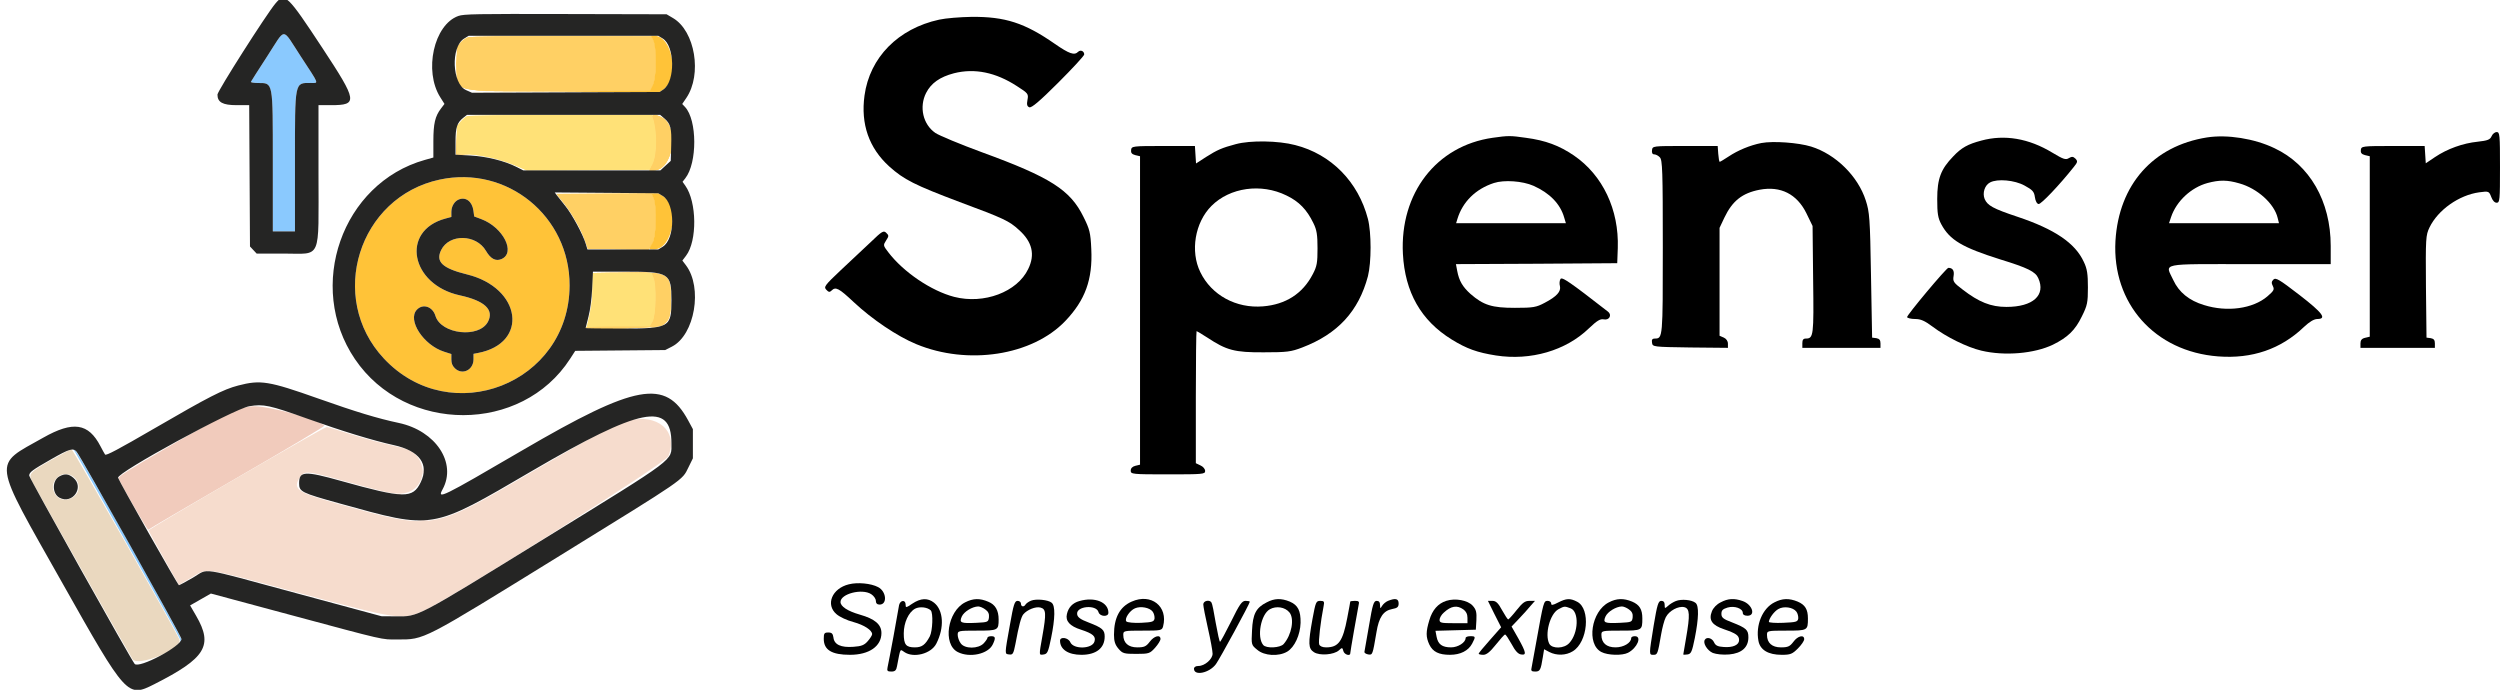 <?xml version="1.0" encoding="utf-8"?>
<svg viewBox="27.22 23.03 1343.78 370.77" xmlns="http://www.w3.org/2000/svg">
  <g transform="matrix(0.1, 0, 0, -0.1, 0, 464)" fill="#000000" stroke="none">
    <path d="M5320 4304 c-220 -48 -373 -203 -401 -408 -21 -153 24 -282 133 -381 79 -71 137 -100 378 -191 237 -88 267 -102 319 -150 72 -64 88 -133 50 -210 -59 -124 -238 -191 -398 -150 -123 32 -273 133 -355 241 -27 35 -27 37 -11 62 15 23 16 27 1 41 -14 14 -22 10 -83 -49 -38 -35 -110 -104 -162 -152 -87 -82 -92 -90 -77 -105 12 -13 18 -14 28 -4 22 22 39 13 120 -63 97 -91 233 -183 335 -225 277 -115 623 -62 801 124 107 112 148 223 140 387 -4 89 -9 107 -42 173 -71 145 -178 213 -545 347 -117 43 -230 90 -251 104 -67 46 -88 140 -50 215 27 53 74 86 150 106 111 28 224 5 338 -69 61 -39 63 -42 57 -74 -5 -26 -2 -35 10 -40 12 -4 55 32 156 133 76 76 139 144 139 151 0 18 -20 27 -33 14 -20 -20 -47 -11 -125 43 -161 112 -267 147 -449 145 -59 -1 -137 -7 -173 -15z" style=""/>
    <path d="M13665 3678 c-8 -19 -21 -24 -75 -30 -79 -8 -163 -38 -230 -83 l-49 -33 -3 47 -3 46 -170 0 c-166 0 -170 -1 -173 -21 -2 -16 4 -23 22 -28 l26 -6 0 -485 0 -485 -25 -6 c-18 -4 -25 -13 -25 -30 l0 -24 200 0 200 0 0 24 c0 18 -6 25 -22 28 l-23 3 -3 274 c-2 261 -1 276 19 318 46 95 159 174 267 189 52 7 53 6 65 -25 7 -19 18 -31 29 -31 17 0 18 14 18 190 0 175 -1 190 -18 190 -9 0 -22 -10 -27 -22z" style=""/>
    <path d="M8295 3669 c-302 -43 -499 -298 -482 -624 11 -206 97 -358 262 -460 81 -50 137 -70 238 -86 187 -29 376 26 500 146 43 41 61 52 80 48 29 -6 45 23 23 41 -207 161 -248 189 -256 176 -5 -8 -7 -25 -3 -38 7 -29 -17 -56 -82 -90 -45 -24 -61 -27 -160 -27 -123 0 -169 14 -239 75 -42 38 -61 70 -71 123 l-7 37 433 2 434 3 3 81 c7 207 -81 392 -236 498 -78 53 -152 81 -258 95 -84 12 -94 12 -179 0z m220 -258 c87 -39 144 -97 165 -171 l9 -30 -295 0 -295 0 7 23 c28 92 98 161 196 193 55 18 154 11 213 -15z" style=""/>
    <path d="M12135 3671 c-290 -46 -474 -254 -492 -556 -19 -336 211 -595 552 -621 182 -14 337 39 462 159 29 27 52 41 70 42 54 0 31 32 -96 130 -108 83 -126 94 -139 82 -11 -11 -11 -19 -3 -35 9 -18 6 -25 -29 -55 -78 -67 -217 -86 -341 -47 -80 24 -135 69 -165 134 -44 94 -82 86 411 86 l435 0 0 98 c0 240 -113 436 -302 525 -108 52 -254 75 -363 58z m174 -247 c97 -27 188 -109 206 -186 l7 -28 -295 0 -296 0 11 33 c29 86 108 159 196 183 64 17 106 17 171 -2z" style=""/>
    <path d="M10922 3654 c-72 -19 -107 -38 -151 -85 -66 -68 -86 -119 -86 -229 0 -79 4 -102 22 -136 46 -85 112 -124 318 -189 147 -45 188 -66 203 -100 42 -92 -28 -155 -171 -155 -84 0 -148 26 -235 93 -49 37 -54 44 -49 73 5 29 -5 44 -28 44 -11 0 -225 -256 -222 -265 2 -5 21 -10 43 -10 30 0 51 -9 94 -41 74 -56 186 -111 262 -129 126 -30 285 -16 385 32 79 39 119 77 155 151 30 60 33 75 33 157 0 71 -4 100 -22 137 -46 101 -157 176 -358 243 -129 43 -160 60 -175 95 -13 32 0 74 29 89 39 21 132 13 186 -17 42 -23 51 -32 55 -62 3 -21 11 -36 20 -37 13 -2 112 102 189 199 21 26 22 31 9 45 -13 12 -19 12 -35 3 -17 -11 -29 -7 -89 29 -127 77 -257 99 -382 65z" style=""/>
    <path d="M6915 3635 c-75 -20 -100 -31 -160 -69 l-54 -35 -3 47 -3 47 -170 0 c-166 0 -170 -1 -173 -21 -2 -16 4 -23 22 -28 l26 -6 0 -829 0 -829 -25 -6 c-16 -4 -25 -13 -25 -26 0 -19 7 -20 200 -20 188 0 200 1 200 18 0 11 -11 24 -25 30 l-25 12 0 355 c0 195 2 355 4 355 2 0 28 -16 58 -35 103 -68 146 -80 303 -79 126 0 147 3 207 26 191 73 303 195 353 383 19 75 19 234 0 308 -52 200 -198 348 -391 397 -91 24 -242 26 -319 5z m272 -276 c67 -32 110 -76 145 -149 18 -36 22 -63 22 -135 0 -78 -3 -97 -26 -140 -54 -104 -145 -162 -267 -172 -144 -12 -277 60 -337 184 -55 112 -29 267 60 356 99 99 267 123 403 56z" style=""/>
    <path d="M9740 3641 c-61 -12 -126 -39 -177 -73 -23 -15 -44 -28 -47 -28 -3 0 -6 19 -8 43 l-3 42 -175 0 c-174 0 -175 0 -178 -22 -2 -15 2 -23 12 -23 8 0 22 -7 30 -16 14 -14 16 -71 16 -483 0 -488 0 -491 -43 -491 -13 0 -18 -6 -15 -22 3 -23 4 -23 206 -26 l202 -2 0 22 c0 15 -9 27 -22 33 l-23 10 0 290 0 290 26 55 c43 90 96 132 190 150 112 21 200 -23 251 -127 l33 -68 3 -288 c4 -301 2 -317 -39 -317 -14 0 -19 -7 -19 -25 l0 -25 210 0 210 0 0 24 c0 18 -6 25 -22 28 l-23 3 -6 335 c-5 308 -8 340 -28 402 -42 131 -162 249 -294 290 -69 21 -203 31 -267 19z" style=""/>
    <path d="M4835 1269 c-91 -22 -127 -110 -66 -161 16 -14 56 -33 91 -42 58 -16 100 -44 100 -65 0 -6 -10 -22 -23 -37 -19 -22 -34 -28 -78 -31 -67 -5 -103 12 -107 50 -3 21 -9 27 -28 27 -21 0 -24 -5 -24 -34 0 -60 43 -86 141 -86 103 0 169 46 169 117 0 46 -35 76 -116 99 -66 19 -104 44 -104 68 0 44 116 74 165 42 14 -9 25 -25 25 -36 0 -13 7 -20 20 -20 43 0 37 71 -8 94 -38 20 -110 27 -157 15z" style=""/>
    <path d="M5176 1165 c-34 -23 -36 -23 -36 -5 0 27 -28 25 -35 -2 -2 -13 -16 -88 -30 -168 -15 -80 -29 -155 -32 -167 -4 -19 -1 -23 20 -23 20 0 27 6 31 30 19 99 15 91 39 75 49 -34 144 -10 172 45 44 86 39 179 -12 220 -34 27 -72 25 -117 -5z m99 -36 c14 -14 10 -110 -5 -140 -24 -45 -42 -59 -80 -59 -48 0 -60 14 -60 75 0 58 26 114 61 133 25 13 66 8 84 -9z" style=""/>
    <path d="M5460 1172 c-95 -48 -122 -225 -40 -267 64 -33 165 -11 189 42 16 34 14 43 -9 43 -11 0 -20 -4 -20 -8 0 -5 -9 -18 -20 -30 -29 -31 -103 -31 -124 0 -9 12 -16 33 -16 45 0 22 2 23 104 23 113 0 116 2 116 60 0 49 -18 80 -55 95 -46 20 -82 19 -125 -3z m108 -38 c16 -11 22 -24 20 -42 -3 -26 -6 -27 -67 -30 -85 -4 -94 0 -79 34 12 26 56 53 88 54 9 0 26 -7 38 -16z" style=""/>
    <path d="M5814 1181 c-12 -5 -25 -14 -29 -20 -9 -16 -25 -13 -25 4 0 8 -8 15 -18 15 -16 0 -22 -19 -41 -127 -30 -166 -29 -158 -4 -161 19 -3 23 4 33 55 19 103 31 147 43 161 20 24 66 43 92 36 30 -8 32 -30 10 -154 -19 -107 -19 -102 8 -98 19 3 24 14 39 88 22 107 23 174 3 190 -19 16 -84 22 -111 11z" style=""/>
    <path d="M6074 1179 c-36 -10 -59 -34 -67 -70 -9 -37 15 -65 76 -84 64 -21 81 -36 72 -64 -12 -40 -113 -43 -130 -3 -11 25 -55 31 -55 8 0 -47 44 -76 115 -76 79 0 125 36 125 98 0 36 -12 47 -87 76 -43 16 -59 28 -61 44 -7 44 104 54 115 11 7 -24 53 -27 53 -3 0 57 -73 87 -156 63z" style=""/>
    <path d="M6355 1176 c-64 -28 -95 -87 -95 -178 0 -35 6 -54 24 -75 22 -26 30 -28 96 -28 68 0 73 2 101 33 16 18 29 39 29 47 0 26 -35 16 -58 -15 -19 -25 -29 -30 -67 -30 -48 0 -75 24 -75 67 0 22 2 23 104 23 99 0 104 1 110 23 28 107 -64 180 -169 133z m113 -54 c7 -9 11 -26 10 -37 -3 -17 -12 -20 -72 -23 -38 -2 -74 2 -79 7 -13 13 17 59 46 71 30 13 79 4 95 -18z" style=""/>
    <path d="M7081 1172 c-58 -29 -75 -63 -79 -151 -4 -77 -4 -78 28 -104 38 -33 115 -37 161 -10 40 24 70 90 72 155 1 65 -14 95 -58 114 -46 19 -83 18 -124 -4z m122 -54 c28 -34 12 -121 -31 -170 -18 -21 -94 -25 -110 -5 -35 42 -13 165 36 192 34 19 81 12 105 -17z" style=""/>
    <path d="M7733 1180 c-12 -5 -26 -17 -32 -27 -10 -16 -10 -16 -11 5 0 15 -6 22 -18 22 -16 0 -22 -19 -41 -132 -13 -73 -24 -137 -25 -143 0 -5 9 -11 21 -13 23 -3 23 -4 44 120 13 80 37 115 84 124 28 5 35 11 35 30 0 26 -17 30 -57 14z" style=""/>
    <path d="M8046 1180 c-44 -14 -75 -49 -91 -104 -19 -63 -19 -90 0 -131 19 -39 51 -55 111 -55 56 0 99 22 119 60 20 38 19 40 -10 40 -14 0 -25 -4 -25 -10 0 -24 -41 -50 -78 -50 -48 0 -70 16 -78 57 l-6 32 108 3 109 3 3 51 c2 42 -1 57 -20 78 -26 29 -93 42 -142 26z m92 -46 c14 -10 22 -25 22 -45 l0 -29 -75 0 c-66 0 -75 2 -75 18 0 10 10 28 23 39 39 36 71 41 105 17z" style=""/>
    <path d="M8647 1171 c-29 -15 -37 -16 -37 -5 0 8 -9 14 -19 14 -21 0 -22 -2 -61 -220 -11 -63 -23 -125 -25 -137 -5 -19 -1 -23 19 -23 26 0 30 8 41 77 l7 43 28 -15 c39 -20 89 -19 126 4 81 49 97 228 24 266 -38 20 -58 19 -103 -4z m67 -31 c47 -17 43 -134 -7 -187 -27 -30 -91 -32 -107 -4 -26 50 3 161 49 186 32 17 33 17 65 5z" style=""/>
    <path d="M8920 1172 c-95 -48 -122 -225 -40 -267 34 -18 112 -20 143 -4 50 26 76 89 37 89 -11 0 -20 -4 -20 -10 0 -26 -41 -50 -84 -50 -49 0 -76 24 -76 67 0 22 2 23 104 23 115 0 116 1 116 66 0 48 -15 73 -55 90 -46 19 -83 18 -125 -4z m108 -38 c16 -11 22 -24 20 -42 -3 -26 -6 -27 -67 -30 -85 -4 -94 0 -79 34 12 26 56 53 88 54 9 0 26 -7 38 -16z" style=""/>
    <path d="M9280 1179 c-13 -5 -33 -17 -42 -26 -17 -15 -18 -15 -18 5 0 15 -6 22 -18 22 -16 0 -22 -18 -41 -132 -26 -161 -26 -158 -1 -158 21 0 23 4 41 110 6 35 17 77 25 92 18 35 68 62 100 54 29 -8 31 -40 9 -166 -8 -47 -15 -86 -15 -88 0 -2 10 -2 23 0 19 3 24 14 39 88 21 106 23 174 4 189 -20 17 -77 22 -106 10z" style=""/>
    <path d="M9521 1172 c-21 -10 -40 -30 -47 -48 -19 -47 0 -75 66 -97 64 -22 80 -33 80 -58 0 -26 -33 -41 -83 -37 -32 2 -44 8 -52 26 -10 22 -39 30 -49 13 -12 -18 13 -58 43 -71 19 -7 54 -11 88 -8 67 6 103 38 103 92 0 40 -11 50 -87 80 -48 18 -58 26 -58 46 0 19 7 26 33 34 38 11 82 -5 82 -29 0 -9 9 -15 25 -15 46 0 26 61 -26 79 -45 16 -79 14 -118 -7z" style=""/>
    <path d="M9810 1172 c-64 -32 -102 -122 -86 -207 9 -49 53 -75 125 -75 47 0 57 4 87 34 19 19 34 41 34 50 0 26 -35 18 -58 -14 -19 -25 -29 -30 -67 -30 -48 0 -75 24 -75 67 0 22 2 23 104 23 115 0 116 1 116 66 0 48 -15 73 -55 90 -46 19 -83 18 -125 -4z m118 -50 c7 -9 11 -26 10 -37 -3 -18 -12 -20 -80 -23 -43 -2 -78 1 -78 5 1 19 29 57 51 69 29 17 79 10 97 -14z" style=""/>
    <path d="M6740 1161 c0 -10 11 -68 25 -129 14 -61 25 -122 25 -136 0 -29 -42 -66 -76 -66 -15 0 -24 -6 -24 -15 0 -40 83 -23 118 25 20 27 182 325 182 335 0 3 -10 5 -23 5 -19 0 -32 -18 -77 -110 -30 -60 -57 -110 -60 -110 -3 0 -13 45 -23 101 -9 55 -19 105 -23 110 -10 17 -44 10 -44 -10z" style=""/>
    <path d="M7327 1083 c-24 -134 -23 -159 8 -179 31 -20 107 -14 134 10 17 16 19 16 24 -4 5 -19 37 -29 37 -12 0 9 38 225 45 260 5 18 1 22 -20 22 -14 0 -25 -2 -25 -4 0 -2 -7 -41 -16 -87 -24 -127 -47 -159 -114 -159 -19 0 -33 6 -37 16 -5 14 7 120 24 207 5 23 2 27 -18 27 -23 0 -25 -6 -42 -97z" style=""/>
    <path d="M8305 1109 l36 -71 -60 -68 c-34 -38 -61 -71 -61 -74 0 -3 11 -6 25 -6 17 0 36 15 67 54 24 30 46 55 50 55 4 1 19 -23 35 -51 19 -36 35 -54 51 -56 30 -5 28 9 -14 85 l-37 65 39 41 c22 23 50 54 63 70 l24 27 -30 0 c-24 0 -37 -10 -69 -50 -21 -27 -42 -49 -45 -50 -3 0 -18 23 -33 50 -21 39 -33 50 -52 50 l-24 0 35 -71z" style=""/>
  </g>
  <g transform="matrix(1, 0, 0, 1, -99.623, -230.945)">
    <g>
      <path d="M 377.951 316.445 C 377.101 316.788 375.51 318.136 374.417 319.437 L 372.432 321.802 L 372.432 329.099 L 372.432 336.398 L 378.943 336.908 C 387.561 337.586 396.463 339.738 403.92 342.95 L 410.003 345.57 L 443.036 345.374 L 476.07 345.179 L 477.616 342.196 C 479.756 338.071 480.243 325.902 478.508 319.92 L 477.29 315.722 L 428.395 315.768 C 401.503 315.793 378.803 316.098 377.951 316.445 M 445.328 408.385 C 445.316 415.09 444.605 420.395 442.723 427.789 L 442.197 429.856 L 459.164 429.654 L 476.133 429.454 L 477.662 426.844 C 479.568 423.592 479.918 407.313 478.172 403.166 L 477.151 400.742 L 461.246 400.742 L 445.342 400.742 L 445.328 408.385" stroke="none" fill="#ffe177" fill-rule="evenodd" style=""/>
      <path d="M 378.633 274.028 C 377.336 274.404 375.412 275.744 374.355 277.003 L 372.432 279.291 L 372.432 288.456 C 372.432 304.258 368.006 303.107 427.858 302.864 L 476.216 302.67 L 477.703 299.686 C 479.644 295.796 479.893 279.451 478.066 275.822 L 476.939 273.584 L 428.964 273.461 C 401.533 273.392 379.979 273.634 378.633 274.028 M 477.637 316.936 C 480.261 323.791 480.194 337.231 477.51 342.393 L 475.867 345.553 L 478.274 345.55 C 488.83 345.538 492.106 321.618 482.197 316.904 C 478.904 315.338 477.03 315.35 477.637 316.936 M 372.016 331.01 L 372.061 336.975 L 375.781 337.034 L 379.501 337.093 L 375.996 336.81 L 372.491 336.526 L 372.231 330.785 L 371.971 325.043 L 372.016 331.01 M 430.036 363.246 C 434.499 368.79 439.479 377.662 441.539 383.739 L 442.879 387.69 L 459.216 387.89 L 475.555 388.089 L 477.372 384.908 C 479.56 381.078 480.084 365.198 478.172 360.655 L 477.151 358.231 L 451.576 358.231 L 426 358.231 L 430.036 363.246 M 461.438 400.521 L 477.162 400.769 L 478.177 403.179 C 479.918 407.315 479.563 423.599 477.661 426.844 L 476.13 429.454 L 458.876 429.454 C 449.386 429.454 441.621 429.742 441.622 430.094 C 441.623 431.466 480.561 430.32 482.747 428.885 C 486.698 426.29 487.375 424.298 487.375 415.284 C 487.375 400.814 486.68 400.384 463.231 400.32 L 445.713 400.272 L 461.438 400.521" stroke="none" fill="#ffd064" fill-rule="evenodd" style=""/>
      <path d="M 378.633 274.028 C 377.336 274.404 375.412 275.744 374.355 277.003 L 372.432 279.291 L 372.432 288.456 C 372.432 304.258 368.006 303.107 427.858 302.864 L 476.216 302.67 L 477.703 299.686 C 479.644 295.796 479.893 279.451 478.066 275.822 L 476.939 273.584 L 428.964 273.461 C 401.533 273.392 379.979 273.634 378.633 274.028 M 477.637 316.936 C 480.261 323.791 480.194 337.231 477.51 342.393 L 475.867 345.553 L 478.274 345.55 C 488.83 345.538 492.106 321.618 482.197 316.904 C 478.904 315.338 477.03 315.35 477.637 316.936 M 372.016 331.01 L 372.061 336.975 L 375.781 337.034 L 379.501 337.093 L 375.996 336.81 L 372.491 336.526 L 372.231 330.785 L 371.971 325.043 L 372.016 331.01 M 430.036 363.246 C 434.499 368.79 439.479 377.662 441.539 383.739 L 442.879 387.69 L 459.216 387.89 L 475.555 388.089 L 477.372 384.908 C 479.56 381.078 480.084 365.198 478.172 360.655 L 477.151 358.231 L 451.576 358.231 L 426 358.231 L 430.036 363.246 M 461.438 400.521 L 477.162 400.769 L 478.177 403.179 C 479.918 407.315 479.563 423.599 477.661 426.844 L 476.13 429.454 L 458.876 429.454 C 449.386 429.454 441.621 429.742 441.622 430.094 C 441.623 431.466 480.561 430.32 482.747 428.885 C 486.698 426.29 487.375 424.298 487.375 415.284 C 487.375 400.814 486.68 400.384 463.231 400.32 L 445.713 400.272 L 461.438 400.521" stroke="none" fill="#ffd064" fill-rule="evenodd" style=""/>
      <path d="M 377.951 316.445 C 377.101 316.788 375.51 318.136 374.417 319.437 L 372.432 321.802 L 372.432 329.099 L 372.432 336.398 L 378.943 336.908 C 387.561 337.586 396.463 339.738 403.92 342.95 L 410.003 345.57 L 443.036 345.374 L 476.07 345.179 L 477.616 342.196 C 479.756 338.071 480.243 325.902 478.508 319.92 L 477.29 315.722 L 428.395 315.768 C 401.503 315.793 378.803 316.098 377.951 316.445 M 445.328 408.385 C 445.316 415.09 444.605 420.395 442.723 427.789 L 442.197 429.856 L 459.164 429.654 L 476.133 429.454 L 477.662 426.844 C 479.568 423.592 479.918 407.313 478.172 403.166 L 477.151 400.742 L 461.246 400.742 L 445.342 400.742 L 445.328 408.385" stroke="none" fill="#ffe177" fill-rule="evenodd" style=""/>
      <path d="M 378.633 274.028 C 377.336 274.404 375.412 275.744 374.355 277.003 L 372.432 279.291 L 372.432 288.456 C 372.432 304.258 368.006 303.107 427.858 302.864 L 476.216 302.67 L 477.703 299.686 C 479.644 295.796 479.893 279.451 478.066 275.822 L 476.939 273.584 L 428.964 273.461 C 401.533 273.392 379.979 273.634 378.633 274.028 M 477.637 316.936 C 480.261 323.791 480.194 337.231 477.51 342.393 L 475.867 345.553 L 478.274 345.55 C 488.83 345.538 492.106 321.618 482.197 316.904 C 478.904 315.338 477.03 315.35 477.637 316.936 M 372.016 331.01 L 372.061 336.975 L 375.781 337.034 L 379.501 337.093 L 375.996 336.81 L 372.491 336.526 L 372.231 330.785 L 371.971 325.043 L 372.016 331.01 M 430.036 363.246 C 434.499 368.79 439.479 377.662 441.539 383.739 L 442.879 387.69 L 459.216 387.89 L 475.555 388.089 L 477.372 384.908 C 479.56 381.078 480.084 365.198 478.172 360.655 L 477.151 358.231 L 451.576 358.231 L 426 358.231 L 430.036 363.246 M 461.438 400.521 L 477.162 400.769 L 478.177 403.179 C 479.918 407.315 479.563 423.599 477.661 426.844 L 476.13 429.454 L 458.876 429.454 C 449.386 429.454 441.621 429.742 441.622 430.094 C 441.623 431.466 480.561 430.32 482.747 428.885 C 486.698 426.29 487.375 424.298 487.375 415.284 C 487.375 400.814 486.68 400.384 463.231 400.32 L 445.713 400.272 L 461.438 400.521" stroke="none" fill="#ffd064" fill-rule="evenodd" style=""/>
      <path d="M 270.51 284.171 C 265.805 291.415 261.843 297.618 261.706 297.956 C 261.57 298.292 263.244 298.578 265.426 298.592 C 273.751 298.642 273.486 297.244 273.486 341.029 L 273.486 378.368 L 279.437 378.368 L 285.39 378.368 L 285.39 341.113 C 285.39 297.171 285.108 298.567 293.979 298.567 C 298.202 298.567 298.674 299.804 288.552 284.342 C 278.107 268.389 280.744 268.412 270.51 284.171 M 167.643 497.694 C 168.475 499.129 172.179 505.674 175.873 512.236 C 179.567 518.8 191.623 540.172 202.664 559.73 C 213.705 579.289 223.082 596.236 223.503 597.393 L 224.267 599.494 L 224.326 597.739 C 224.39 595.823 170.178 499.056 167.651 496.576 L 166.131 495.083 L 167.643 497.694" stroke="none" fill="#8ac9fe" fill-rule="evenodd" style=""/>
      <path d="M 262.321 472.392 C 253.833 473.335 250.43 474.992 215.996 494.949 C 196.264 506.385 190.228 510.215 190.559 511.09 C 191.724 514.158 206.205 539.212 206.529 538.718 C 206.734 538.407 228.259 525.808 254.363 510.722 C 280.467 495.638 301.559 483.051 301.233 482.754 C 297.23 479.108 269.16 471.631 262.321 472.392 M 354.007 507.39 C 354.007 508.824 354.159 509.412 354.347 508.695 C 354.534 507.977 354.534 506.801 354.347 506.084 C 354.159 505.366 354.007 505.953 354.007 507.39 M 339.884 519.835 C 340.601 520.024 341.773 520.024 342.488 519.835 C 343.204 519.648 342.618 519.496 341.187 519.496 C 339.754 519.496 339.169 519.648 339.884 519.835 M 352.173 534.032 C 353.51 534.197 355.519 534.195 356.637 534.025 C 357.756 533.854 356.661 533.718 354.206 533.723 C 351.751 533.727 350.836 533.867 352.173 534.032" stroke="none" fill="#f1cbbc" fill-rule="evenodd" style=""/>
      <path d="M 464.091 480.209 C 457.147 482.085 450.176 485.811 412.607 507.728 C 358.067 539.546 360.51 539.155 307.643 524.545 C 286.777 518.779 283.965 516.804 287.949 510.708 C 290.471 506.85 291.605 506.924 310.622 512.188 C 332.768 518.32 336.993 519.297 341.396 519.311 C 356.8 519.358 358.588 498.447 343.492 494.807 C 342.02 494.452 337.009 493.255 332.359 492.148 C 327.708 491.041 319.296 488.648 313.664 486.829 C 308.032 485.01 302.993 483.524 302.467 483.524 C 300.867 483.524 206.533 538.284 206.723 539.102 C 206.821 539.523 210.52 546.283 214.942 554.13 L 222.983 568.394 L 229.821 564.375 C 238.805 559.095 234.934 558.55 285.992 572.291 C 341.72 587.289 343.335 587.515 355.143 581.983 C 371.129 574.497 484.564 502.846 486.041 499.304 C 491.689 485.754 480.291 475.84 464.091 480.209" stroke="none" fill="#f6dccd" fill-rule="evenodd" style=""/>
      <path d="M 477.947 275.634 C 479.892 279.421 479.728 295.627 477.703 299.686 L 476.216 302.67 L 428.23 303.06 L 380.244 303.452 L 430.834 303.434 L 481.423 303.416 L 483.406 302.067 C 492.242 296.053 488.392 273.211 478.541 273.211 L 476.702 273.211 L 477.947 275.634 M 371.967 288.5 C 371.969 293.011 372.092 294.762 372.24 292.387 C 372.388 290.015 372.386 286.322 372.237 284.184 C 372.087 282.045 371.965 283.987 371.967 288.5 M 363.172 350.514 C 319.565 359.883 302.66 413.972 333.132 446.628 C 369.065 485.132 432.821 460.126 433.009 407.453 C 433.141 370.231 399.411 342.729 363.172 350.514 M 451.393 358.028 L 477.159 358.25 L 478.175 360.664 C 480.004 365.009 479.561 381.096 477.517 384.562 C 475.403 388.149 475.385 388.063 478.262 388.059 C 488.573 388.048 492.443 364.991 483.085 359.317 L 480.679 357.859 L 453.152 357.831 L 425.626 357.806 L 451.393 358.028 M 373.443 361.208 C 371.091 362.159 369.457 364.917 369.457 367.938 L 369.457 370.601 L 366.292 371.449 C 342.026 377.955 347.452 406.953 374.017 412.724 C 387.31 415.611 392.481 420.429 389.173 426.843 C 384.461 435.976 363.906 433.709 360.881 423.723 C 359.368 418.727 354.123 417.021 350.888 420.473 C 345.69 426.018 354.442 439.477 365.551 443.022 L 369.457 444.269 L 369.457 447.149 C 369.457 449.214 369.975 450.551 371.284 451.861 C 375.236 455.823 381.36 452.926 381.36 447.097 L 381.36 444.164 L 383.779 443.7 C 411.26 438.442 407.119 408.683 377.906 401.491 C 364.608 398.217 360.846 394.666 363.98 388.344 C 368.349 379.527 382.82 379.807 388.052 388.808 C 390.528 393.068 393.245 394.526 396.324 393.247 C 404.286 389.943 397.359 376.168 385.509 371.744 L 381.732 370.334 L 381.294 367.145 C 380.622 362.251 377.221 359.679 373.443 361.208 M 476.774 430.341 C 477.489 430.529 478.661 430.529 479.378 430.341 C 480.093 430.153 479.508 430 478.075 430 C 476.644 430 476.057 430.153 476.774 430.341" stroke="none" fill="#ffc338" fill-rule="evenodd" style=""/>
      <path d="M 154.1 501.401 C 142.808 507.841 142.072 508.669 144.084 512.672 C 146.148 516.775 196.005 605.082 198.052 608.257 C 200.894 612.666 224.571 602.941 223.305 597.885 C 222.654 595.283 166.06 495.459 165.24 495.466 C 164.83 495.469 159.817 498.14 154.1 501.401 M 157.122 511.176 C 154.943 513.771 154.695 516.187 156.289 519.277 C 159.566 525.631 170.183 521.98 169.058 514.889 C 168.116 508.952 160.878 506.7 157.122 511.176" stroke="none" fill="#ead8bf" fill-rule="evenodd" style=""/>
      <path d="M 274.854 255.897 C 269.922 261.787 243.727 302.949 243.727 304.811 C 243.727 308.957 246.538 310.5 254.083 310.5 L 260.786 310.5 L 260.999 348.476 L 261.21 386.452 L 263.014 388.376 L 264.818 390.3 L 279.381 390.276 C 300.008 390.242 298.036 394.777 298.036 347.369 L 298.036 310.5 L 304.766 310.5 C 319.319 310.5 319.015 308.457 300.198 279.88 C 281.211 251.042 279.933 249.835 274.854 255.897 M 373.196 262.563 C 360.052 267.253 354.541 292.109 363.505 306.277 L 365.754 309.832 L 363.901 312.269 C 360.693 316.484 359.786 320.368 359.786 329.886 L 359.786 338.644 L 355.208 339.931 C 310.659 352.463 291.182 407.926 317.616 446.98 C 344.849 487.216 407.242 487.153 433.264 446.862 L 436.042 442.562 L 460.221 442.348 L 484.399 442.132 L 488.027 440.274 C 500.308 433.988 504.657 408.531 495.506 396.504 L 493.623 394.029 L 495.608 391.421 C 501.65 383.48 501.429 362.544 495.21 353.788 L 493.72 351.692 L 495.211 349.792 C 501.691 341.534 501.603 318.474 495.066 311.492 L 493.548 309.869 L 495.737 306.644 C 504.323 293.986 500.457 270.677 488.614 263.697 L 485.143 261.65 L 430.834 261.514 C 382.827 261.392 376.138 261.515 373.196 262.563 M 270.51 284.171 C 265.805 291.415 261.843 297.618 261.706 297.956 C 261.57 298.292 263.244 298.578 265.426 298.592 C 273.751 298.642 273.486 297.244 273.486 341.029 L 273.486 378.368 L 279.437 378.368 L 285.39 378.368 L 285.39 341.113 C 285.39 297.171 285.108 298.567 293.979 298.567 C 298.202 298.567 298.674 299.804 288.552 284.342 C 278.107 268.389 280.744 268.412 270.51 284.171 M 376.294 274.721 C 369.038 279.156 369.811 299.065 377.368 302.418 L 380.549 303.828 L 430.986 303.621 L 481.423 303.416 L 483.406 302.067 C 489.865 297.67 489.627 278.686 483.061 274.673 L 480.679 273.217 L 429.718 273.217 L 378.756 273.217 L 376.294 274.721 M 375.866 317.278 C 372.514 319.922 371.689 322.456 371.689 330.115 L 371.689 337.126 L 379.686 337.563 C 388.339 338.038 398.025 340.438 404.441 343.696 L 408.094 345.553 L 444.955 345.553 L 481.817 345.553 L 484.597 343.001 L 487.375 340.449 L 487.627 332.131 C 487.911 322.836 487.298 320.459 483.874 317.57 L 481.682 315.722 L 429.761 315.722 L 377.842 315.722 L 375.866 317.278 M 363.172 350.514 C 319.565 359.883 302.66 413.972 333.132 446.628 C 369.065 485.132 432.821 460.126 433.009 407.453 C 433.141 370.231 399.411 342.729 363.172 350.514 M 426.07 358.841 C 426.644 359.624 428.717 362.24 430.676 364.654 C 434.368 369.205 440.187 379.988 441.721 385.119 L 442.601 388.063 L 461.64 388.059 L 480.679 388.057 L 483.061 386.601 C 489.841 382.456 489.859 363.424 483.085 359.317 L 480.679 357.859 L 452.853 357.638 L 425.027 357.417 L 426.07 358.841 M 373.443 361.208 C 371.091 362.159 369.457 364.917 369.457 367.938 L 369.457 370.601 L 366.292 371.449 C 342.026 377.955 347.452 406.953 374.017 412.724 C 387.31 415.611 392.481 420.429 389.173 426.843 C 384.461 435.976 363.906 433.709 360.881 423.723 C 359.368 418.727 354.123 417.021 350.888 420.473 C 345.69 426.018 354.442 439.477 365.551 443.022 L 369.457 444.269 L 369.457 447.149 C 369.457 449.214 369.975 450.551 371.284 451.861 C 375.236 455.823 381.36 452.926 381.36 447.097 L 381.36 444.164 L 383.779 443.7 C 411.26 438.442 407.119 408.683 377.906 401.491 C 364.608 398.217 360.846 394.666 363.98 388.344 C 368.349 379.527 382.82 379.807 388.052 388.808 C 390.528 393.068 393.245 394.526 396.324 393.247 C 404.286 389.943 397.359 376.168 385.509 371.744 L 381.732 370.334 L 381.294 367.145 C 380.622 362.251 377.221 359.679 373.443 361.208 M 445.131 409.132 C 444.872 414.644 444.092 420.606 443.162 424.166 C 442.314 427.411 441.622 430.179 441.622 430.32 C 441.622 430.458 450.241 430.573 460.779 430.572 C 486.812 430.57 487.745 430.041 487.745 415.284 C 487.745 400.739 486.533 399.999 462.746 399.997 L 445.558 399.995 L 445.131 409.132 M 254.887 461.193 C 246.864 463.282 239.139 467.234 209.931 484.196 C 190.255 495.621 183.818 499.032 183.32 498.295 C 182.958 497.759 181.84 495.738 180.833 493.803 C 174.366 481.372 166.14 480.148 150.082 489.228 C 122.798 504.654 122.121 499.532 160.395 567.425 C 194.811 628.475 195.332 629.048 209.716 621.768 C 237.442 607.735 241.563 601.007 232.259 584.968 L 229.024 579.393 L 234.611 576.2 L 240.199 573.007 L 283.068 584.535 C 334.617 598.397 331.704 597.727 340.442 597.706 C 355.227 597.668 353.125 598.752 427.55 552.8 C 495.77 510.677 493.405 512.298 496.845 505.285 L 499.278 500.327 L 499.278 492.485 L 499.278 484.642 L 496.724 479.918 C 484.575 457.456 468.808 460.308 407.59 496.045 C 363.85 521.58 361.659 522.652 364.752 516.967 C 372.471 502.785 361.077 485.546 341.187 481.31 C 329.786 478.883 318.257 475.386 297.886 468.179 C 271.257 458.758 266.936 458.057 254.887 461.193 M 260.838 472.336 C 252.454 473.765 189.67 507.985 190.31 510.777 C 190.677 512.374 222.48 568.529 223.023 568.536 C 223.298 568.541 226.712 566.698 230.61 564.441 C 239.396 559.356 232.266 558.282 285.884 572.774 L 331.887 585.206 L 339.699 585.265 C 351.939 585.358 349.687 586.537 419.644 543.396 C 491.406 499.141 487.73 501.907 487.743 492.15 C 487.775 469.669 471.221 472.958 412.979 507.003 C 358.138 539.059 360.321 538.69 309.192 524.524 C 288.818 518.879 287.621 518.283 287.621 513.776 C 287.621 507.13 290.46 506.973 310.312 512.526 C 344.082 521.972 348.714 522.044 352.988 513.193 C 357.64 503.559 352.391 496.293 338.583 493.254 C 327.365 490.784 310.671 485.68 292.196 479.073 C 271.672 471.731 268.454 471.039 260.838 472.336 M 154.452 500.768 C 144.009 506.727 142.549 507.816 142.549 509.653 C 142.549 510.804 197.209 608.409 199.202 610.815 C 201.466 613.552 224.385 601.377 224.385 597.438 C 224.385 596.01 170.238 499.316 168.007 496.762 C 166.145 494.627 164.216 495.196 154.452 500.768 M 158.809 510.011 C 154.775 512.208 154.772 519.335 158.804 521.499 C 165.786 525.246 172.336 515.904 166.298 510.812 C 163.734 508.649 161.709 508.432 158.809 510.011" stroke="none" fill-rule="evenodd" style="" fill="#252524"/>
    </g>
  </g>
</svg>